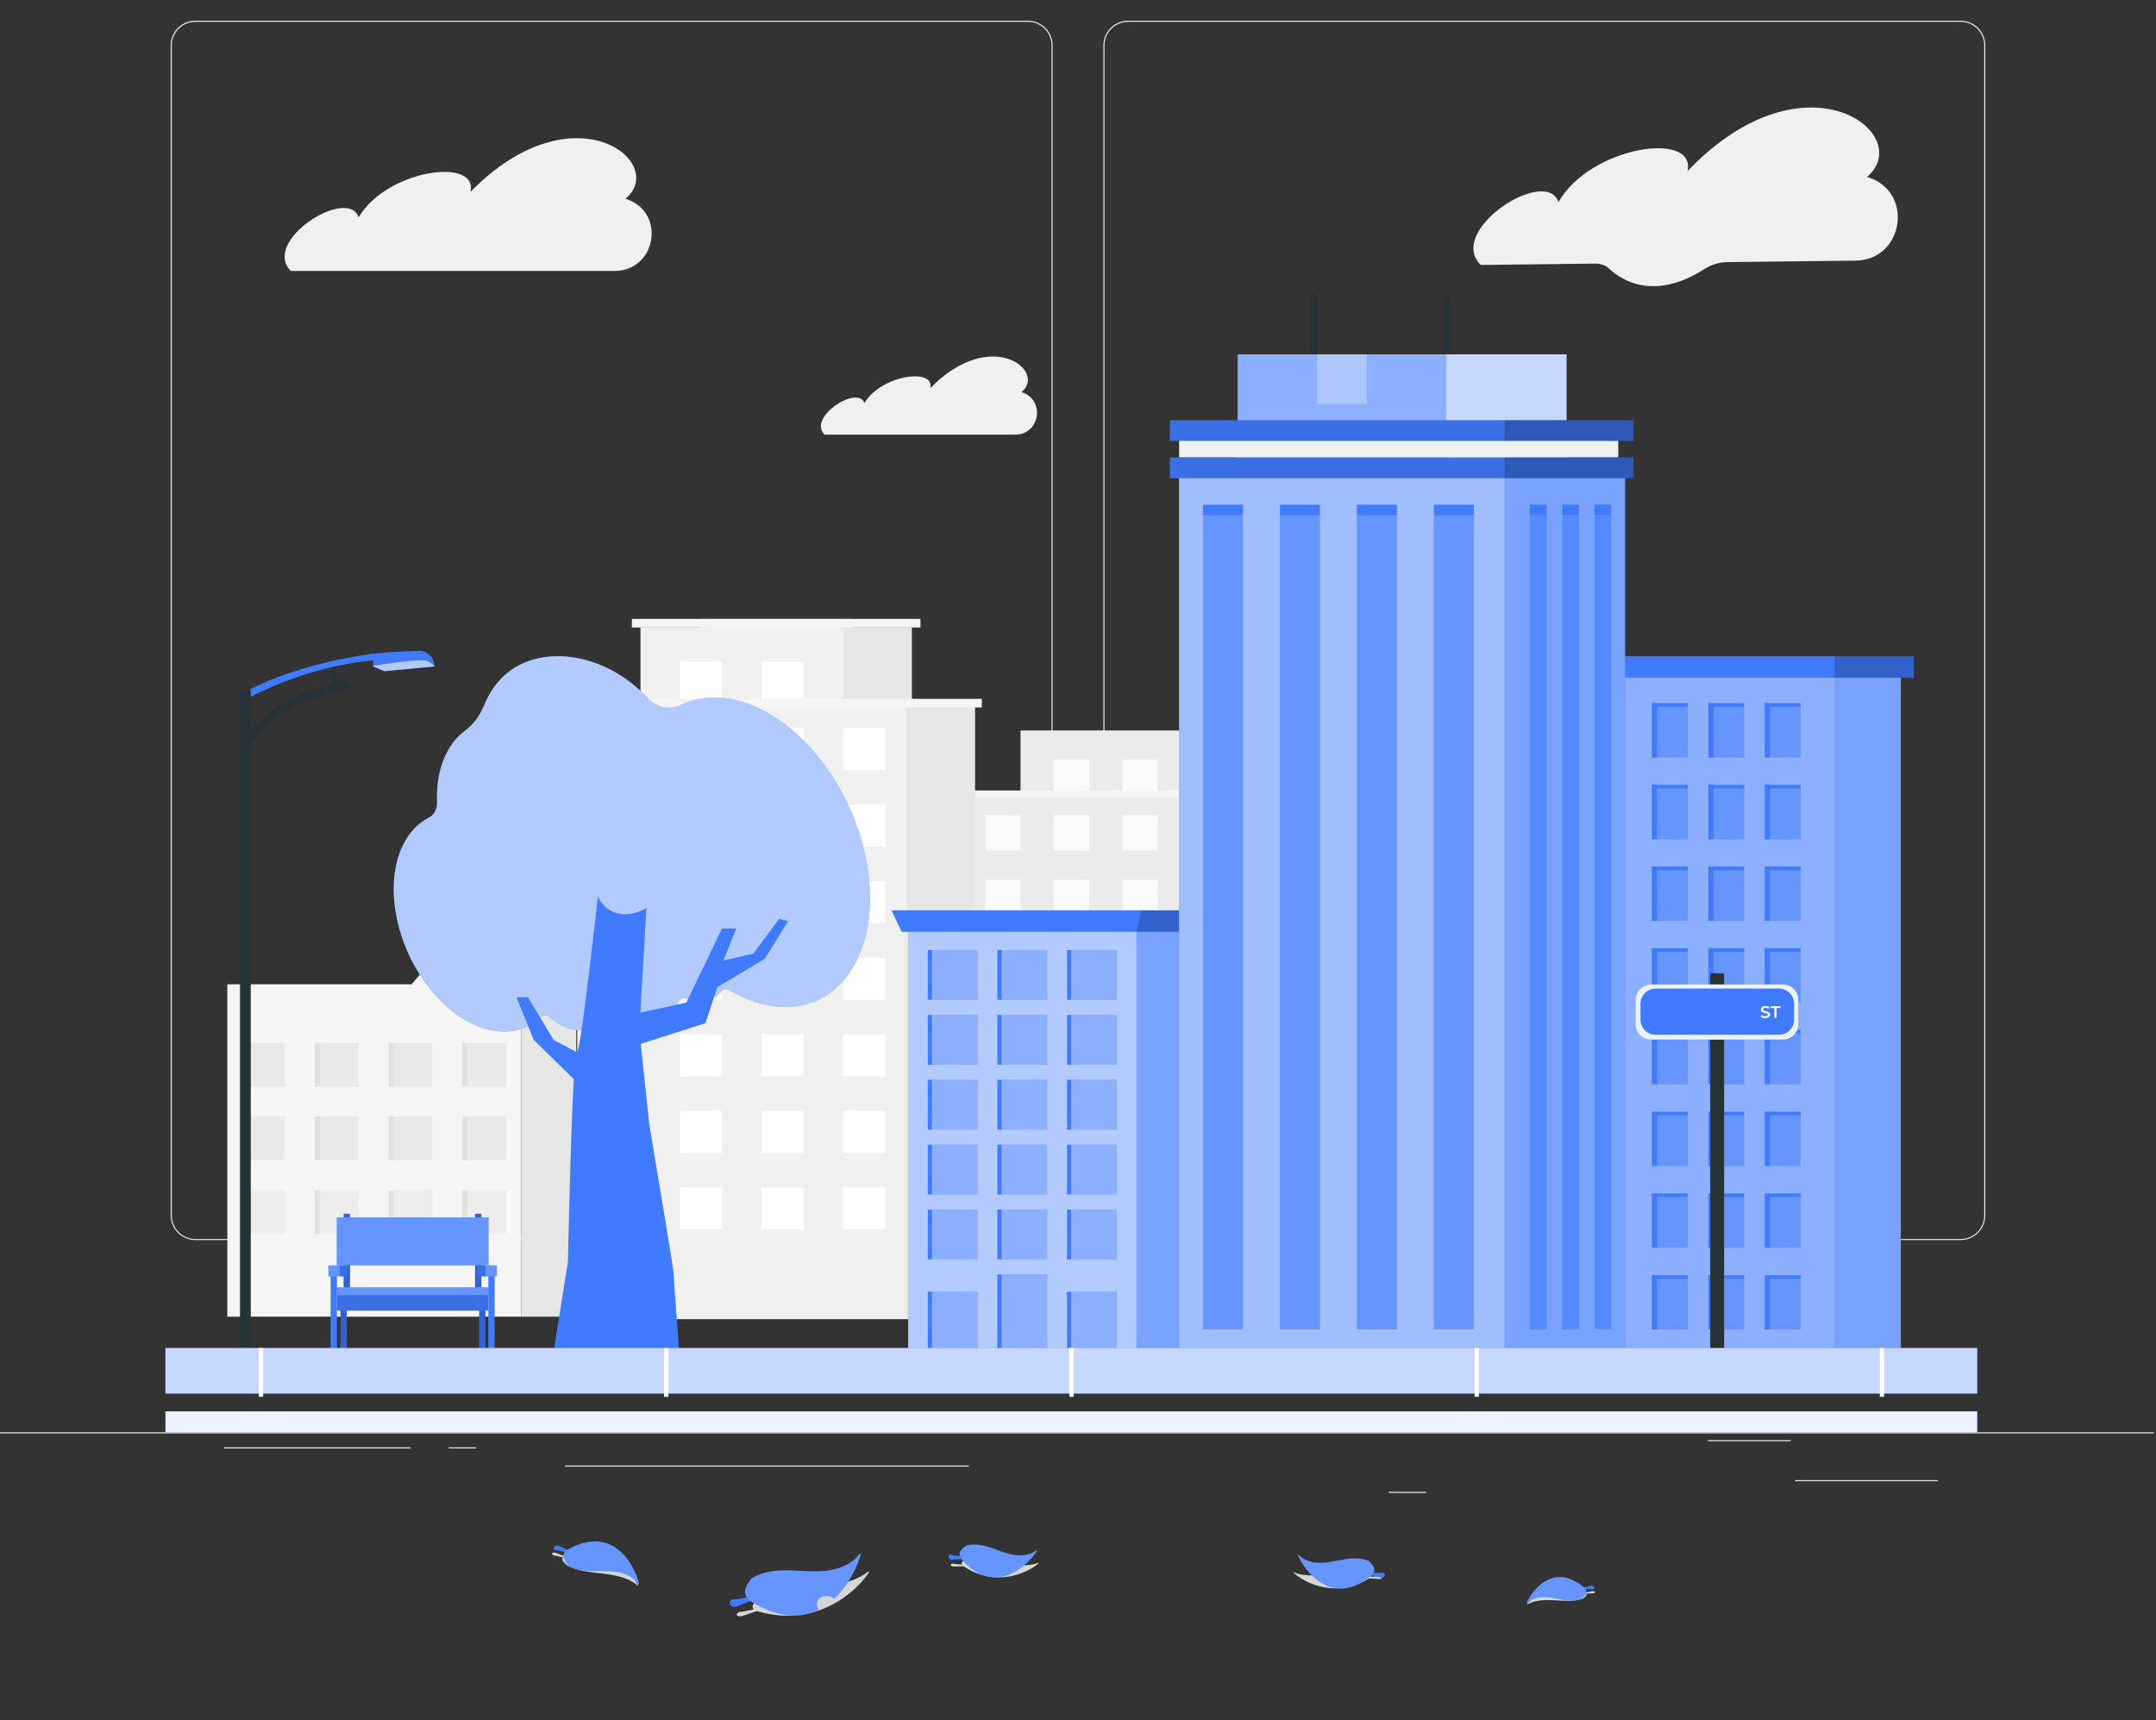 <?xml version="1.0" encoding="utf-8"?>
<!-- Generator: Adobe Illustrator 27.8.0, SVG Export Plug-In . SVG Version: 6.00 Build 0)  -->
<svg version="1.1" id="Layer_1" xmlns="http://www.w3.org/2000/svg" xmlns:xlink="http://www.w3.org/1999/xlink" x="0px" y="0px"
	 viewBox="0 0 500 399" style="enable-background:new 0 0 500 399;" xml:space="preserve">
<rect x="0" y="0" width="500" height="399" fill="#333333" stroke="none"/>
<g id="Background_Complete">
	<g>
		<rect x="416.3" y="343.36" style="fill:#EBEBEB;" width="33.12" height="0.25"/>
		<rect x="322.04" y="346.07" style="fill:#EBEBEB;" width="8.69" height="0.25"/>
		<rect x="396.1" y="334.07" style="fill:#EBEBEB;" width="19.19" height="0.25"/>
		<rect x="51.98" y="335.75" style="fill:#EBEBEB;" width="43.19" height="0.25"/>
		<rect x="104.07" y="335.75" style="fill:#EBEBEB;" width="6.33" height="0.25"/>
		<rect x="130.99" y="339.97" style="fill:#EBEBEB;" width="93.68" height="0.25"/>
		<g>
			<path style="fill:#EBEBEB;" d="M238.4,287.66H45.3c-3.15,0-5.71-2.56-5.71-5.71V10.52c0-3.15,2.56-5.71,5.71-5.71h193.1
				c3.15,0,5.71,2.56,5.71,5.71v271.43C244.11,285.1,241.55,287.66,238.4,287.66z M45.3,5.07c-3.01,0-5.46,2.45-5.46,5.46v271.43
				c0,3.01,2.45,5.46,5.46,5.46h193.1c3.01,0,5.46-2.45,5.46-5.46V10.52c0-3.01-2.45-5.46-5.46-5.46L45.3,5.07L45.3,5.07z"/>
			<path style="fill:#EBEBEB;" d="M454.7,287.66H261.6c-3.15,0-5.71-2.56-5.71-5.71V10.52c0-3.15,2.56-5.71,5.71-5.71h193.1
				c3.15,0,5.71,2.56,5.71,5.71v271.43C460.41,285.1,457.85,287.66,454.7,287.66z M261.6,5.07c-3.01,0-5.46,2.45-5.46,5.46v271.43
				c0,3.01,2.45,5.46,5.46,5.46h193.1c3.01,0,5.46-2.45,5.46-5.46V10.52c0-3.01-2.45-5.46-5.46-5.46L261.6,5.07L261.6,5.07z"/>
		</g>
		<rect x="-0.48" y="332.26" style="fill:#EBEBEB;" width="500" height="0.25"/>
	</g>
	<g>
		<g>
			<g>
				<rect x="224.34" y="184.97" style="fill:#EBEBEB;" width="64.22" height="121.04"/>
				<polygon style="fill:#EBEBEB;" points="236.67,169.45 236.67,184.96 241.74,184.96 271.16,184.96 276.23,184.96 276.23,169.45 
									"/>
				<rect x="228.45" y="189.08" style="fill:#FAFAFA;" width="8.22" height="8.22"/>
				<rect x="244.38" y="189.08" style="fill:#FAFAFA;" width="8.22" height="8.22"/>
				<rect x="260.3" y="189.08" style="fill:#FAFAFA;" width="8.22" height="8.22"/>
				<rect x="276.23" y="189.08" style="fill:#FAFAFA;" width="8.22" height="8.22"/>
				<rect x="228.45" y="204.02" style="fill:#FAFAFA;" width="8.22" height="8.22"/>
				<rect x="244.38" y="204.02" style="fill:#FAFAFA;" width="8.22" height="8.22"/>
				<rect x="260.3" y="204.02" style="fill:#FAFAFA;" width="8.22" height="8.22"/>
				<rect x="276.23" y="204.02" style="fill:#FAFAFA;" width="8.22" height="8.22"/>
				<rect x="228.45" y="218.95" style="fill:#FAFAFA;" width="8.22" height="8.22"/>
				<rect x="244.38" y="218.95" style="fill:#FAFAFA;" width="8.22" height="8.22"/>
				<rect x="260.3" y="218.95" style="fill:#FAFAFA;" width="8.22" height="8.22"/>
				<rect x="244.38" y="176.16" style="fill:#FAFAFA;" width="8.22" height="8.22"/>
				<rect x="260.3" y="176.16" style="fill:#FAFAFA;" width="8.22" height="8.22"/>
				<rect x="276.23" y="218.95" style="fill:#FAFAFA;" width="8.22" height="8.22"/>
				<rect x="228.45" y="233.89" style="fill:#FAFAFA;" width="8.22" height="8.22"/>
				<rect x="244.38" y="233.89" style="fill:#FAFAFA;" width="8.22" height="8.22"/>
				<rect x="260.3" y="233.89" style="fill:#FAFAFA;" width="8.22" height="8.22"/>
				<rect x="276.23" y="233.89" style="fill:#FAFAFA;" width="8.22" height="8.22"/>
				<rect x="228.45" y="248.83" style="fill:#FAFAFA;" width="8.22" height="8.22"/>
				<rect x="244.38" y="248.83" style="fill:#FAFAFA;" width="8.22" height="8.22"/>
				<rect x="260.3" y="248.83" style="fill:#FAFAFA;" width="8.22" height="8.22"/>
				<rect x="276.23" y="248.83" style="fill:#FAFAFA;" width="8.22" height="8.22"/>
				<rect x="228.45" y="263.77" style="fill:#FAFAFA;" width="8.22" height="8.22"/>
				<rect x="244.38" y="263.77" style="fill:#FAFAFA;" width="8.22" height="8.22"/>
				<rect x="260.3" y="263.77" style="fill:#FAFAFA;" width="8.22" height="8.22"/>
				<rect x="276.23" y="263.77" style="fill:#FAFAFA;" width="8.22" height="8.22"/>
				<rect x="228.45" y="278.71" style="fill:#FAFAFA;" width="8.22" height="8.22"/>
				<rect x="244.38" y="278.71" style="fill:#FAFAFA;" width="8.22" height="8.22"/>
				<rect x="260.3" y="278.71" style="fill:#FAFAFA;" width="8.22" height="8.22"/>
				<rect x="276.23" y="278.71" style="fill:#FAFAFA;" width="8.22" height="8.22"/>
				<rect x="223.01" y="183.37" style="fill:#F5F5F5;" width="66.87" height="1.68"/>
			</g>
			<g>
				<g>
					<rect x="149.79" y="164.01" style="fill:#E6E6E6;" width="76.34" height="142"/>
					<polygon style="fill:#E6E6E6;" points="164.45,145.56 164.45,164.01 170.47,164.01 205.45,164.01 211.47,164.01 211.47,145.56 
											"/>
					<rect x="148.21" y="162.12" style="fill:#F5F5F5;" width="79.49" height="1.99"/>
					<g>
						<rect x="162.46" y="143.57" style="fill:#F5F5F5;" width="51.01" height="1.99"/>
					</g>
				</g>
				<g>
					<rect x="133.87" y="164.01" style="fill:#F0F0F0;" width="76.34" height="142"/>
					<polygon style="fill:#F0F0F0;" points="148.53,145.56 148.53,164.01 154.55,164.01 189.53,164.01 195.55,164.01 195.55,145.56 
											"/>
					<rect x="138.76" y="168.89" style="fill:#FFFFFF;" width="9.77" height="9.77"/>
					<rect x="157.69" y="168.89" style="fill:#FFFFFF;" width="9.77" height="9.77"/>
					<rect x="176.62" y="168.89" style="fill:#FFFFFF;" width="9.77" height="9.77"/>
					<rect x="195.55" y="168.89" style="fill:#FFFFFF;" width="9.77" height="9.77"/>
					<rect x="138.76" y="186.65" style="fill:#FFFFFF;" width="9.77" height="9.77"/>
					<rect x="157.69" y="186.65" style="fill:#FFFFFF;" width="9.77" height="9.77"/>
					<rect x="176.62" y="186.65" style="fill:#FFFFFF;" width="9.77" height="9.77"/>
					<rect x="195.55" y="186.65" style="fill:#FFFFFF;" width="9.77" height="9.77"/>
					<rect x="138.76" y="204.41" style="fill:#FFFFFF;" width="9.77" height="9.77"/>
					<rect x="157.69" y="204.41" style="fill:#FFFFFF;" width="9.77" height="9.77"/>
					<rect x="176.62" y="204.41" style="fill:#FFFFFF;" width="9.77" height="9.77"/>
					<rect x="157.69" y="153.54" style="fill:#FFFFFF;" width="9.77" height="9.77"/>
					<rect x="176.62" y="153.54" style="fill:#FFFFFF;" width="9.77" height="9.77"/>
					<rect x="195.55" y="204.41" style="fill:#FFFFFF;" width="9.77" height="9.77"/>
					<rect x="138.76" y="222.17" style="fill:#FFFFFF;" width="9.77" height="9.77"/>
					<rect x="157.69" y="222.17" style="fill:#FFFFFF;" width="9.77" height="9.77"/>
					<rect x="176.62" y="222.17" style="fill:#FFFFFF;" width="9.77" height="9.77"/>
					<rect x="195.55" y="222.17" style="fill:#FFFFFF;" width="9.77" height="9.77"/>
					<rect x="138.76" y="239.93" style="fill:#FFFFFF;" width="9.77" height="9.77"/>
					<rect x="157.69" y="239.93" style="fill:#FFFFFF;" width="9.77" height="9.77"/>
					<rect x="176.62" y="239.93" style="fill:#FFFFFF;" width="9.77" height="9.77"/>
					<rect x="195.55" y="239.93" style="fill:#FFFFFF;" width="9.77" height="9.77"/>
					<rect x="138.76" y="257.68" style="fill:#FFFFFF;" width="9.77" height="9.77"/>
					<rect x="157.69" y="257.68" style="fill:#FFFFFF;" width="9.77" height="9.77"/>
					<rect x="176.62" y="257.68" style="fill:#FFFFFF;" width="9.77" height="9.77"/>
					<rect x="195.55" y="257.68" style="fill:#FFFFFF;" width="9.77" height="9.77"/>
					<rect x="138.76" y="275.44" style="fill:#FFFFFF;" width="9.77" height="9.77"/>
					<rect x="157.69" y="275.44" style="fill:#FFFFFF;" width="9.77" height="9.77"/>
					<rect x="176.62" y="275.44" style="fill:#FFFFFF;" width="9.77" height="9.77"/>
					<rect x="195.55" y="275.44" style="fill:#FFFFFF;" width="9.77" height="9.77"/>
					<rect x="132.3" y="162.12" style="fill:#F5F5F5;" width="79.49" height="1.99"/>
					<g>
						<rect x="146.54" y="143.57" style="fill:#F5F5F5;" width="51.01" height="1.99"/>
					</g>
				</g>
			</g>
			<g>
				<g>
					<polygon style="fill:#F5F5F5;" points="95.45,228.33 52.72,228.33 52.72,305.44 120.91,305.44 120.91,228.33 120.91,198.56 
											"/>
					<rect x="120.91" y="198.56" style="fill:#E6E6E6;" width="12.73" height="106.88"/>
				</g>
				<g>
					<g>
						<g>
							<rect x="55.9" y="241.93" style="fill:#E0E0E0;" width="10.15" height="10.15"/>
							<rect x="57.03" y="241.93" style="opacity:0.3;fill:#FFFFFF;enable-background:new    ;" width="9.02" height="10.15"/>
						</g>
						<g>
							<rect x="55.9" y="259.01" style="fill:#E0E0E0;" width="10.15" height="10.15"/>
							<rect x="57.03" y="259.01" style="opacity:0.3;fill:#FFFFFF;enable-background:new    ;" width="9.02" height="10.15"/>
						</g>
						<g>
							<rect x="55.9" y="276.08" style="fill:#E0E0E0;" width="10.15" height="10.15"/>
							<rect x="57.03" y="276.08" style="opacity:0.3;fill:#FFFFFF;enable-background:new    ;" width="9.02" height="10.15"/>
						</g>
						<rect x="57.03" y="276.08" style="opacity:0.2;fill:#FFFFFF;enable-background:new    ;" width="10.15" height="10.15"/>
					</g>
					<g>
						<g>
							<rect x="73.01" y="241.93" style="fill:#E0E0E0;" width="10.15" height="10.15"/>
							<rect x="74.14" y="241.93" style="opacity:0.3;fill:#FFFFFF;enable-background:new    ;" width="9.02" height="10.15"/>
						</g>
						<g>
							<rect x="73.01" y="259.01" style="fill:#E0E0E0;" width="10.15" height="10.15"/>
							<rect x="74.14" y="259.01" style="opacity:0.3;fill:#FFFFFF;enable-background:new    ;" width="9.02" height="10.15"/>
						</g>
						<g>
							<rect x="73.01" y="276.08" style="fill:#E0E0E0;" width="10.15" height="10.15"/>
							<rect x="74.14" y="276.08" style="opacity:0.3;fill:#FFFFFF;enable-background:new    ;" width="9.02" height="10.15"/>
						</g>
						<rect x="74.14" y="276.08" style="opacity:0.2;fill:#FFFFFF;enable-background:new    ;" width="10.15" height="10.15"/>
					</g>
					<g>
						<g>
							<rect x="90.12" y="241.93" style="fill:#E0E0E0;" width="10.15" height="10.15"/>
							<rect x="91.25" y="241.93" style="opacity:0.3;fill:#FFFFFF;enable-background:new    ;" width="9.02" height="10.15"/>
						</g>
						<g>
							<rect x="90.12" y="259.01" style="fill:#E0E0E0;" width="10.15" height="10.15"/>
							<rect x="91.25" y="259.01" style="opacity:0.3;fill:#FFFFFF;enable-background:new    ;" width="9.02" height="10.15"/>
						</g>
						<g>
							<rect x="90.12" y="276.08" style="fill:#E0E0E0;" width="10.15" height="10.15"/>
							<rect x="91.25" y="276.08" style="opacity:0.3;fill:#FFFFFF;enable-background:new    ;" width="9.02" height="10.15"/>
						</g>
						<rect x="91.25" y="276.08" style="opacity:0.2;fill:#FFFFFF;enable-background:new    ;" width="10.15" height="10.15"/>
					</g>
					<g>
						<g>
							<rect x="107.22" y="241.93" style="fill:#E0E0E0;" width="10.15" height="10.15"/>
							<rect x="108.35" y="241.93" style="opacity:0.3;fill:#FFFFFF;enable-background:new    ;" width="9.02" height="10.15"/>
						</g>
						<g>
							<rect x="107.22" y="259.01" style="fill:#E0E0E0;" width="10.15" height="10.15"/>
							<rect x="108.35" y="259.01" style="opacity:0.3;fill:#FFFFFF;enable-background:new    ;" width="9.02" height="10.15"/>
						</g>
						<g>
							<rect x="107.22" y="276.08" style="fill:#E0E0E0;" width="10.15" height="10.15"/>
							<rect x="108.35" y="276.08" style="opacity:0.3;fill:#FFFFFF;enable-background:new    ;" width="9.02" height="10.15"/>
						</g>
						<rect x="108.36" y="276.08" style="opacity:0.2;fill:#FFFFFF;enable-background:new    ;" width="10.15" height="10.15"/>
					</g>
				</g>
			</g>
		</g>
		<g>
			<g>
				<path style="fill:#F0F0F0;" d="M343.4,61.46l26.64-0.31c0.94-0.01,1.87,0.25,2.66,0.76l0,0c8.42,8.01,18.13,3.38,22.44,0.58
					c1.64-1.07,3.54-1.67,5.5-1.69l29.68-0.34c11.13-0.13,13.64-15.75,3.08-19.29c-0.13-0.04-0.27-0.09-0.41-0.13
					c11.52-9.83-14.24-29.97-41.63-1.35c2.05-9.46-22.55-5.77-29.94,7.19C358.64,38.46,335.31,53.42,343.4,61.46z"/>
			</g>
			<path style="fill:#F0F0F0;" d="M191.22,100.83h44.22c5.67,0,7.03-7.93,1.68-9.79c-0.07-0.02-0.14-0.05-0.21-0.07
				c5.92-4.93-7.07-15.33-21.17-0.93c1.1-4.8-11.44-3.07-15.27,3.48C199.11,89.22,187.15,96.69,191.22,100.83z"/>
			<path style="fill:#F0F0F0;" d="M67.43,62.85h75.12c9.62,0,11.94-13.47,2.86-16.63c-0.12-0.04-0.23-0.08-0.35-0.12
				c10.05-8.38-12.01-26.04-35.96-1.58c1.87-8.15-19.43-5.21-25.94,5.92C80.83,43.13,60.52,55.81,67.43,62.85z"/>
		</g>
	</g>
</g>
<g id="Background_Simple" style="display:none;">
	<g style="display:inline;">
		<path style="fill:#407BFF;" d="M396.61,107.39C381,94.2,359.6,89.86,339.83,89.4c-29.92-0.71-59.02,6.19-83.39,19.76
			c-5.33,2.97-11.68,6.33-17.9,3.66c-5.47-2.35-8.08-8.23-10.72-13.3c-17.58-33.86-66.62-62.88-104.11-56.43
			c-24.85,4.27-44.78,22.28-50.14,45.3c-2.92,12.54-1.77,26.04,0.29,39.29c8.48,54.52,35.28,112.04,85.62,145.03
			c29.33,19.23,64.84,28.57,98.35,27.25s64.89-13.04,89.59-31.89c16.77-12.8,30.48-28.7,42.96-45.3
			c12.43-16.53,23.97-34.39,27.3-55.12C421.02,146.92,414.66,122.63,396.61,107.39z"/>
		<path style="opacity:0.9;fill:#FFFFFF;enable-background:new    ;" d="M396.61,107.39C381,94.2,359.6,89.86,339.83,89.4
			c-29.92-0.71-59.02,6.19-83.39,19.76c-5.33,2.97-11.68,6.33-17.9,3.66c-5.47-2.35-8.08-8.23-10.72-13.3
			c-17.58-33.86-66.62-62.88-104.11-56.43c-24.85,4.27-44.78,22.28-50.14,45.3c-2.92,12.54-1.77,26.04,0.29,39.29
			c8.48,54.52,35.28,112.04,85.62,145.03c29.33,19.23,64.84,28.57,98.35,27.25s64.89-13.04,89.59-31.89
			c16.77-12.8,30.48-28.7,42.96-45.3c12.43-16.53,23.97-34.39,27.3-55.12C421.02,146.92,414.66,122.63,396.61,107.39z"/>
	</g>
</g>
<g id="Buildings">
	<g>
		<g>
			<g>
				<rect x="210.62" y="215.42" style="fill:#407BFF;" width="63.69" height="97.87"/>
				<rect x="210.62" y="215.41" style="opacity:0.6;fill:#FFFFFF;enable-background:new    ;" width="52.94" height="97.88"/>
				<rect x="263.56" y="215.41" style="opacity:0.3;fill:#FFFFFF;enable-background:new    ;" width="10.76" height="97.88"/>
			</g>
			<g>
				<g>
					<g>
						<g>
							<g>
								<rect x="215.17" y="220.39" style="fill:#407BFF;" width="11.55" height="11.55"/>
							</g>
						</g>
					</g>
				</g>
				<g>
					<g>
						<g>
							<g>
								<rect x="231.31" y="220.39" style="fill:#407BFF;" width="11.55" height="11.55"/>
							</g>
						</g>
					</g>
				</g>
				<g>
					<g>
						<g>
							<g>
								<rect x="247.46" y="220.39" style="fill:#407BFF;" width="11.55" height="11.55"/>
							</g>
						</g>
					</g>
				</g>
			</g>
			<g>
				<g>
					<g>
						<g>
							<g>
								<rect x="215.17" y="235.44" style="fill:#407BFF;" width="11.55" height="11.55"/>
							</g>
						</g>
					</g>
				</g>
				<g>
					<g>
						<g>
							<g>
								<rect x="231.31" y="235.44" style="fill:#407BFF;" width="11.55" height="11.55"/>
							</g>
						</g>
					</g>
				</g>
				<g>
					<g>
						<g>
							<g>
								<rect x="247.46" y="235.44" style="fill:#407BFF;" width="11.55" height="11.55"/>
							</g>
						</g>
					</g>
				</g>
			</g>
			<g>
				<g>
					<g>
						<g>
							<g>
								<rect x="215.17" y="250.49" style="fill:#407BFF;" width="11.55" height="11.55"/>
							</g>
						</g>
					</g>
				</g>
				<g>
					<g>
						<g>
							<g>
								<rect x="231.31" y="250.49" style="fill:#407BFF;" width="11.55" height="11.55"/>
							</g>
						</g>
					</g>
				</g>
				<g>
					<g>
						<g>
							<g>
								<rect x="247.46" y="250.49" style="fill:#407BFF;" width="11.55" height="11.55"/>
							</g>
						</g>
					</g>
				</g>
			</g>
			<g>
				<g>
					<g>
						<g>
							<g>
								<rect x="215.17" y="265.54" style="fill:#407BFF;" width="11.55" height="11.55"/>
							</g>
						</g>
					</g>
				</g>
				<g>
					<g>
						<g>
							<g>
								<rect x="231.31" y="265.54" style="fill:#407BFF;" width="11.55" height="11.55"/>
							</g>
						</g>
					</g>
				</g>
				<g>
					<g>
						<g>
							<g>
								<rect x="247.46" y="265.54" style="fill:#407BFF;" width="11.55" height="11.55"/>
							</g>
						</g>
					</g>
				</g>
			</g>
			<g>
				<g>
					<g>
						<g>
							<g>
								<rect x="215.17" y="280.59" style="fill:#407BFF;" width="11.55" height="11.55"/>
							</g>
						</g>
					</g>
				</g>
				<g>
					<g>
						<g>
							<g>
								<rect x="231.31" y="280.59" style="fill:#407BFF;" width="11.55" height="11.55"/>
							</g>
						</g>
					</g>
				</g>
				<g>
					<g>
						<g>
							<g>
								<rect x="247.46" y="280.59" style="fill:#407BFF;" width="11.55" height="11.55"/>
							</g>
						</g>
					</g>
				</g>
			</g>
			<g>
				<g>
					<g>
						<g>
							<g>
								<rect x="215.17" y="299.64" style="fill:#407BFF;" width="11.55" height="13.65"/>
							</g>
						</g>
					</g>
				</g>
				<g>
					<g>
						<g>
							<g>
								<rect x="231.31" y="295.64" style="fill:#407BFF;" width="11.55" height="17.65"/>
							</g>
						</g>
					</g>
				</g>
				<g>
					<g>
						<g>
							<g>
								<rect x="247.46" y="299.64" style="fill:#407BFF;" width="11.55" height="13.65"/>
							</g>
						</g>
					</g>
				</g>
			</g>
			<rect x="216.12" y="220.39" style="opacity:0.4;fill:#FFFFFF;enable-background:new    ;" width="10.6" height="11.55"/>
			<rect x="232.27" y="220.39" style="opacity:0.4;fill:#FFFFFF;enable-background:new    ;" width="10.6" height="11.55"/>
			<rect x="248.42" y="220.39" style="opacity:0.4;fill:#FFFFFF;enable-background:new    ;" width="10.6" height="11.55"/>
			<rect x="216.12" y="235.44" style="opacity:0.4;fill:#FFFFFF;enable-background:new    ;" width="10.6" height="11.55"/>
			<rect x="232.27" y="235.44" style="opacity:0.4;fill:#FFFFFF;enable-background:new    ;" width="10.6" height="11.55"/>
			<rect x="248.42" y="235.44" style="opacity:0.4;fill:#FFFFFF;enable-background:new    ;" width="10.6" height="11.55"/>
			<rect x="216.12" y="250.49" style="opacity:0.4;fill:#FFFFFF;enable-background:new    ;" width="10.6" height="11.55"/>
			<rect x="232.27" y="250.49" style="opacity:0.4;fill:#FFFFFF;enable-background:new    ;" width="10.6" height="11.55"/>
			<rect x="248.42" y="250.49" style="opacity:0.4;fill:#FFFFFF;enable-background:new    ;" width="10.6" height="11.55"/>
			<rect x="216.12" y="265.54" style="opacity:0.4;fill:#FFFFFF;enable-background:new    ;" width="10.6" height="11.55"/>
			<rect x="232.27" y="265.54" style="opacity:0.4;fill:#FFFFFF;enable-background:new    ;" width="10.6" height="11.55"/>
			<rect x="248.42" y="265.54" style="opacity:0.4;fill:#FFFFFF;enable-background:new    ;" width="10.6" height="11.55"/>
			<rect x="216.12" y="280.59" style="opacity:0.4;fill:#FFFFFF;enable-background:new    ;" width="10.6" height="11.55"/>
			<rect x="232.27" y="280.59" style="opacity:0.4;fill:#FFFFFF;enable-background:new    ;" width="10.6" height="11.55"/>
			<rect x="248.42" y="280.59" style="opacity:0.4;fill:#FFFFFF;enable-background:new    ;" width="10.6" height="11.55"/>
			<rect x="216.12" y="299.64" style="opacity:0.4;fill:#FFFFFF;enable-background:new    ;" width="10.6" height="13.65"/>
			<rect x="232.27" y="295.64" style="opacity:0.4;fill:#FFFFFF;enable-background:new    ;" width="10.6" height="17.65"/>
			<rect x="248.42" y="299.64" style="opacity:0.4;fill:#FFFFFF;enable-background:new    ;" width="10.6" height="13.65"/>
			<g>
				<polygon style="fill:#407BFF;" points="206.75,211.18 285.23,211.18 282.9,216.15 209.09,216.15 				"/>
				<polygon style="opacity:0.2;enable-background:new    ;" points="264.72,211.18 285.23,211.18 282.9,216.15 263.6,216.15 				
					"/>
			</g>
		</g>
		<g>
			<rect x="376.54" y="156.87" style="fill:#407BFF;" width="64.28" height="156.42"/>
			<rect x="376.54" y="156.87" style="opacity:0.4;fill:#FFFFFF;enable-background:new    ;" width="48.9" height="156.42"/>
			<rect x="373.52" y="152.24" style="fill:#407BFF;" width="70.31" height="4.99"/>
			<rect x="425.45" y="152.24" style="opacity:0.2;enable-background:new    ;" width="18.38" height="4.99"/>
			<rect x="425.45" y="157.23" style="opacity:0.3;fill:#FFFFFF;enable-background:new    ;" width="15.38" height="156.06"/>
			<g>
				<g>
					<g>
						<g>
							<rect x="383.1" y="163.11" style="fill:#407BFF;" width="8.31" height="12.59"/>
							<rect x="383.1" y="163.94" style="opacity:0.2;fill:#FFFFFF;enable-background:new    ;" width="8.31" height="11.75"/>
						</g>
						<rect x="383.1" y="163.11" style="fill:#407BFF;" width="1.19" height="12.59"/>
					</g>
					<g>
						<g>
							<rect x="396.19" y="163.11" style="fill:#407BFF;" width="8.31" height="12.59"/>
							<rect x="396.19" y="163.94" style="opacity:0.2;fill:#FFFFFF;enable-background:new    ;" width="8.31" height="11.75"/>
						</g>
						<rect x="396.19" y="163.11" style="fill:#407BFF;" width="1.19" height="12.59"/>
					</g>
					<g>
						<g>
							<rect x="409.28" y="163.11" style="fill:#407BFF;" width="8.31" height="12.59"/>
							<rect x="409.28" y="163.94" style="opacity:0.2;fill:#FFFFFF;enable-background:new    ;" width="8.31" height="11.75"/>
						</g>
						<rect x="409.28" y="163.11" style="fill:#407BFF;" width="1.19" height="12.59"/>
					</g>
				</g>
				<g>
					<g>
						<g>
							<rect x="383.1" y="182.07" style="fill:#407BFF;" width="8.31" height="12.59"/>
							<rect x="383.1" y="182.9" style="opacity:0.2;fill:#FFFFFF;enable-background:new    ;" width="8.31" height="11.75"/>
						</g>
						<rect x="383.1" y="182.07" style="fill:#407BFF;" width="1.19" height="12.59"/>
					</g>
					<g>
						<g>
							<rect x="396.19" y="182.07" style="fill:#407BFF;" width="8.31" height="12.59"/>
							<rect x="396.19" y="182.9" style="opacity:0.2;fill:#FFFFFF;enable-background:new    ;" width="8.31" height="11.75"/>
						</g>
						<rect x="396.19" y="182.07" style="fill:#407BFF;" width="1.19" height="12.59"/>
					</g>
					<g>
						<g>
							<rect x="409.28" y="182.07" style="fill:#407BFF;" width="8.31" height="12.59"/>
							<rect x="409.28" y="182.9" style="opacity:0.2;fill:#FFFFFF;enable-background:new    ;" width="8.31" height="11.75"/>
						</g>
						<rect x="409.28" y="182.07" style="fill:#407BFF;" width="1.19" height="12.59"/>
					</g>
				</g>
				<g>
					<g>
						<g>
							<rect x="383.1" y="201.02" style="fill:#407BFF;" width="8.31" height="12.59"/>
							<rect x="383.1" y="201.86" style="opacity:0.2;fill:#FFFFFF;enable-background:new    ;" width="8.31" height="11.75"/>
						</g>
						<rect x="383.1" y="201.02" style="fill:#407BFF;" width="1.19" height="12.59"/>
					</g>
					<g>
						<g>
							<rect x="396.19" y="201.02" style="fill:#407BFF;" width="8.31" height="12.59"/>
							<rect x="396.19" y="201.86" style="opacity:0.2;fill:#FFFFFF;enable-background:new    ;" width="8.31" height="11.75"/>
						</g>
						<rect x="396.19" y="201.02" style="fill:#407BFF;" width="1.19" height="12.59"/>
					</g>
					<g>
						<g>
							<rect x="409.28" y="201.02" style="fill:#407BFF;" width="8.31" height="12.59"/>
							<rect x="409.28" y="201.86" style="opacity:0.2;fill:#FFFFFF;enable-background:new    ;" width="8.31" height="11.75"/>
						</g>
						<rect x="409.28" y="201.02" style="fill:#407BFF;" width="1.19" height="12.59"/>
					</g>
				</g>
				<g>
					<g>
						<g>
							<rect x="383.1" y="219.98" style="fill:#407BFF;" width="8.31" height="12.59"/>
							<rect x="383.1" y="220.82" style="opacity:0.2;fill:#FFFFFF;enable-background:new    ;" width="8.31" height="11.75"/>
						</g>
						<rect x="383.1" y="219.98" style="fill:#407BFF;" width="1.19" height="12.59"/>
					</g>
					<g>
						<g>
							<rect x="396.19" y="219.98" style="fill:#407BFF;" width="8.31" height="12.59"/>
							<rect x="396.19" y="220.82" style="opacity:0.2;fill:#FFFFFF;enable-background:new    ;" width="8.31" height="11.75"/>
						</g>
						<rect x="396.19" y="219.98" style="fill:#407BFF;" width="1.19" height="12.59"/>
					</g>
					<g>
						<g>
							<rect x="409.28" y="219.98" style="fill:#407BFF;" width="8.31" height="12.59"/>
							<rect x="409.28" y="220.82" style="opacity:0.2;fill:#FFFFFF;enable-background:new    ;" width="8.31" height="11.75"/>
						</g>
						<rect x="409.28" y="219.98" style="fill:#407BFF;" width="1.19" height="12.59"/>
					</g>
				</g>
				<g>
					<g>
						<g>
							<rect x="383.1" y="238.94" style="fill:#407BFF;" width="8.31" height="12.59"/>
							<rect x="383.1" y="239.77" style="opacity:0.2;fill:#FFFFFF;enable-background:new    ;" width="8.31" height="11.75"/>
						</g>
						<rect x="383.1" y="238.94" style="fill:#407BFF;" width="1.19" height="12.59"/>
					</g>
					<g>
						<g>
							<rect x="396.19" y="238.94" style="fill:#407BFF;" width="8.31" height="12.59"/>
							<rect x="396.19" y="239.77" style="opacity:0.2;fill:#FFFFFF;enable-background:new    ;" width="8.31" height="11.75"/>
						</g>
						<rect x="396.19" y="238.94" style="fill:#407BFF;" width="1.19" height="12.59"/>
					</g>
					<g>
						<g>
							<rect x="409.28" y="238.94" style="fill:#407BFF;" width="8.31" height="12.59"/>
							<rect x="409.28" y="239.77" style="opacity:0.2;fill:#FFFFFF;enable-background:new    ;" width="8.31" height="11.75"/>
						</g>
						<rect x="409.28" y="238.94" style="fill:#407BFF;" width="1.19" height="12.59"/>
					</g>
				</g>
				<g>
					<g>
						<g>
							<rect x="383.1" y="257.89" style="fill:#407BFF;" width="8.31" height="12.59"/>
							<rect x="383.1" y="258.73" style="opacity:0.2;fill:#FFFFFF;enable-background:new    ;" width="8.31" height="11.75"/>
						</g>
						<rect x="383.1" y="257.89" style="fill:#407BFF;" width="1.19" height="12.59"/>
					</g>
					<g>
						<g>
							<rect x="396.19" y="257.89" style="fill:#407BFF;" width="8.31" height="12.59"/>
							<rect x="396.19" y="258.73" style="opacity:0.2;fill:#FFFFFF;enable-background:new    ;" width="8.31" height="11.75"/>
						</g>
						<rect x="396.19" y="257.89" style="fill:#407BFF;" width="1.19" height="12.59"/>
					</g>
					<g>
						<g>
							<rect x="409.28" y="257.89" style="fill:#407BFF;" width="8.31" height="12.59"/>
							<rect x="409.28" y="258.73" style="opacity:0.2;fill:#FFFFFF;enable-background:new    ;" width="8.31" height="11.75"/>
						</g>
						<rect x="409.28" y="257.89" style="fill:#407BFF;" width="1.19" height="12.59"/>
					</g>
				</g>
				<g>
					<g>
						<g>
							<rect x="383.1" y="276.85" style="fill:#407BFF;" width="8.31" height="12.59"/>
							<rect x="383.1" y="277.69" style="opacity:0.2;fill:#FFFFFF;enable-background:new    ;" width="8.31" height="11.75"/>
						</g>
						<rect x="383.1" y="276.85" style="fill:#407BFF;" width="1.19" height="12.59"/>
					</g>
					<g>
						<g>
							<rect x="396.19" y="276.85" style="fill:#407BFF;" width="8.31" height="12.59"/>
							<rect x="396.19" y="277.69" style="opacity:0.2;fill:#FFFFFF;enable-background:new    ;" width="8.31" height="11.75"/>
						</g>
						<rect x="396.19" y="276.85" style="fill:#407BFF;" width="1.19" height="12.59"/>
					</g>
					<g>
						<g>
							<rect x="409.28" y="276.85" style="fill:#407BFF;" width="8.31" height="12.59"/>
							<rect x="409.28" y="277.69" style="opacity:0.2;fill:#FFFFFF;enable-background:new    ;" width="8.31" height="11.75"/>
						</g>
						<rect x="409.28" y="276.85" style="fill:#407BFF;" width="1.19" height="12.59"/>
					</g>
				</g>
				<g>
					<g>
						<g>
							<rect x="383.1" y="295.81" style="fill:#407BFF;" width="8.31" height="12.59"/>
							<rect x="383.1" y="296.64" style="opacity:0.2;fill:#FFFFFF;enable-background:new    ;" width="8.31" height="11.75"/>
						</g>
						<rect x="383.1" y="295.81" style="fill:#407BFF;" width="1.19" height="12.59"/>
					</g>
					<g>
						<g>
							<rect x="396.19" y="295.81" style="fill:#407BFF;" width="8.31" height="12.59"/>
							<rect x="396.19" y="296.64" style="opacity:0.2;fill:#FFFFFF;enable-background:new    ;" width="8.31" height="11.75"/>
						</g>
						<rect x="396.19" y="295.81" style="fill:#407BFF;" width="1.19" height="12.59"/>
					</g>
					<g>
						<g>
							<rect x="409.28" y="295.81" style="fill:#407BFF;" width="8.31" height="12.59"/>
							<rect x="409.28" y="296.64" style="opacity:0.2;fill:#FFFFFF;enable-background:new    ;" width="8.31" height="11.75"/>
						</g>
						<rect x="409.28" y="295.81" style="fill:#407BFF;" width="1.19" height="12.59"/>
					</g>
				</g>
			</g>
		</g>
		<g>
			<rect x="303.89" y="68.17" style="fill:#263238;" width="1.43" height="30.8"/>
			<rect x="334.97" y="68.17" style="fill:#263238;" width="1.43" height="30.8"/>
			<g>
				<g>
					<rect x="314.98" y="82.2" style="fill:#407BFF;" width="48.31" height="25.53"/>
					<rect x="314.98" y="82.2" style="opacity:0.7;fill:#FFFFFF;enable-background:new    ;" width="48.31" height="25.53"/>
				</g>
				<rect x="287.04" y="82.2" style="fill:#407BFF;" width="48.31" height="25.53"/>
				<rect x="287.04" y="82.2" style="opacity:0.4;fill:#FFFFFF;enable-background:new    ;" width="48.31" height="25.53"/>
			</g>
			<g>
				<rect x="280.03" y="121.42" style="opacity:0.5;fill:#FFFFFF;enable-background:new    ;" width="2.42" height="10"/>
				<rect x="280.03" y="147.24" style="opacity:0.5;fill:#FFFFFF;enable-background:new    ;" width="2.42" height="10"/>
				<rect x="280.03" y="164.72" style="opacity:0.5;fill:#FFFFFF;enable-background:new    ;" width="2.42" height="10"/>
				<rect x="280.03" y="182.21" style="opacity:0.5;fill:#FFFFFF;enable-background:new    ;" width="2.42" height="10"/>
				<rect x="280.03" y="199.69" style="opacity:0.5;fill:#FFFFFF;enable-background:new    ;" width="2.42" height="10"/>
				<rect x="280.03" y="217.17" style="opacity:0.5;fill:#FFFFFF;enable-background:new    ;" width="2.42" height="10"/>
				<rect x="280.03" y="236.44" style="opacity:0.5;fill:#FFFFFF;enable-background:new    ;" width="2.42" height="10"/>
				<rect x="280.03" y="255.71" style="opacity:0.5;fill:#FFFFFF;enable-background:new    ;" width="2.42" height="10"/>
				<rect x="280.03" y="274.97" style="opacity:0.5;fill:#FFFFFF;enable-background:new    ;" width="2.42" height="10"/>
				<rect x="280.03" y="294.24" style="opacity:0.5;fill:#FFFFFF;enable-background:new    ;" width="2.42" height="10"/>
				<rect x="301.4" y="108.1" style="fill:#407BFF;" width="75.49" height="205.19"/>
				<rect x="273.45" y="108.1" style="fill:#407BFF;" width="75.49" height="205.19"/>
				<rect x="348.94" y="110.92" style="opacity:0.3;fill:#FFFFFF;enable-background:new    ;" width="27.94" height="202.38"/>
				<rect x="273.45" y="108.1" style="opacity:0.5;fill:#FFFFFF;enable-background:new    ;" width="75.49" height="205.19"/>
				<g>
					<g>
						<rect x="332.52" y="117.07" style="fill:#407BFF;" width="9.26" height="191.32"/>
						<rect x="314.68" y="117.07" style="fill:#407BFF;" width="9.26" height="191.32"/>
						<rect x="296.84" y="117.07" style="fill:#407BFF;" width="9.26" height="191.32"/>
						<rect x="278.99" y="117.07" style="fill:#407BFF;" width="9.26" height="191.32"/>
					</g>
					<g>
						<rect x="332.52" y="119.49" style="opacity:0.2;fill:#FFFFFF;enable-background:new    ;" width="9.26" height="188.9"/>
						<rect x="314.68" y="119.49" style="opacity:0.2;fill:#FFFFFF;enable-background:new    ;" width="9.26" height="188.9"/>
						<rect x="296.84" y="119.49" style="opacity:0.2;fill:#FFFFFF;enable-background:new    ;" width="9.26" height="188.9"/>
						<rect x="278.99" y="119.49" style="opacity:0.2;fill:#FFFFFF;enable-background:new    ;" width="9.26" height="188.9"/>
					</g>
				</g>
				<g>
					<g>
						<rect x="369.78" y="117.07" style="fill:#407BFF;" width="3.88" height="191.32"/>
						<rect x="362.3" y="117.07" style="fill:#407BFF;" width="3.88" height="191.32"/>
						<rect x="354.81" y="117.07" style="fill:#407BFF;" width="3.88" height="191.32"/>
					</g>
					<g style="opacity:0.3;">
						<rect x="369.78" y="119.49" style="opacity:0.4;fill:#FFFFFF;enable-background:new    ;" width="3.88" height="188.9"/>
						<rect x="362.3" y="119.49" style="opacity:0.4;fill:#FFFFFF;enable-background:new    ;" width="3.88" height="188.9"/>
						<rect x="354.81" y="119.49" style="opacity:0.4;fill:#FFFFFF;enable-background:new    ;" width="3.88" height="188.9"/>
					</g>
				</g>
				<rect x="348.94" y="102.27" style="fill:#407BFF;" width="26.33" height="3.85"/>
				<rect x="273.45" y="101.33" style="fill:#F0F0F0;" width="101.83" height="4.79"/>
				<rect x="271.31" y="106.13" style="fill:#407BFF;" width="107.53" height="4.79"/>
				<rect x="271.31" y="97.48" style="fill:#407BFF;" width="107.53" height="4.79"/>
				<rect x="271.31" y="106.13" style="opacity:0.1;enable-background:new    ;" width="107.53" height="4.79"/>
				<rect x="271.31" y="97.48" style="opacity:0.1;enable-background:new    ;" width="107.53" height="4.79"/>
				<rect x="348.94" y="106.13" style="opacity:0.2;enable-background:new    ;" width="29.9" height="4.79"/>
				<rect x="348.94" y="97.48" style="opacity:0.2;enable-background:new    ;" width="29.9" height="4.79"/>
			</g>
			<rect x="305.45" y="82.2" style="opacity:0.3;fill:#FFFFFF;enable-background:new    ;" width="11.54" height="11.54"/>
		</g>
	</g>
</g>
<g id="Tree">
	<g>
		<g>
			<g>
				<path style="fill:#407BFF;" d="M189.04,174.71c-9.8-11.55-22.08-15.51-31.09-11.19c-2.66,1.28-5.7,0.64-7.78-1.61
					c-10.9-11.81-28.57-13.21-35.91-2.07c-0.82,1.24-1.52,2.58-2.1,4c-0.95,2.3-2.44,4.29-4.33,5.68c-1.25,0.91-2.37,2.1-3.33,3.56
					c-2.33,3.53-3.34,8.15-3.15,13.11c0.05,1.45-0.64,2.84-1.82,3.44c-1.94,0.98-3.66,2.51-5.04,4.6
					c-5.94,9.02-3.32,25.1,5.85,35.91c8.17,9.63,18.78,11.84,25.19,5.82c0.56-0.53,1.36-0.54,1.94-0.03
					c4.62,4.15,9.98,4.18,12.77-0.33l0,0c0.52-0.84,1.59-0.99,2.27-0.31c4.76,4.77,10.51,5.04,13.44,0.31
					c0.52-0.84,0.91-1.78,1.19-2.8c0.26-0.93,1.13-1.44,1.95-1.11c3.11,1.25,6.17,0.71,8.25-1.75c0.45-0.53,1.17-0.66,1.75-0.31
					c10.68,6.38,21.92,5.15,28.19-4.36C205.64,212.57,201.95,189.94,189.04,174.71z"/>
				<path style="opacity:0.6;fill:#FFFFFF;enable-background:new    ;" d="M189.04,174.71c-9.8-11.55-22.08-15.51-31.09-11.19
					c-2.66,1.28-5.7,0.64-7.78-1.61c-10.9-11.81-28.57-13.21-35.91-2.07c-0.82,1.24-1.52,2.58-2.1,4c-0.95,2.3-2.44,4.29-4.33,5.68
					c-1.25,0.91-2.37,2.1-3.33,3.56c-2.33,3.53-3.34,8.15-3.15,13.11c0.05,1.45-0.64,2.84-1.82,3.44c-1.94,0.98-3.66,2.51-5.04,4.6
					c-5.94,9.02-3.32,25.1,5.85,35.91c8.17,9.63,18.78,11.84,25.19,5.82c0.56-0.53,1.36-0.54,1.94-0.03
					c4.62,4.15,9.98,4.18,12.77-0.33l0,0c0.52-0.84,1.59-0.99,2.27-0.31c4.76,4.77,10.51,5.04,13.44,0.31
					c0.52-0.84,0.91-1.78,1.19-2.8c0.26-0.93,1.13-1.44,1.95-1.11c3.11,1.25,6.17,0.71,8.25-1.75c0.45-0.53,1.17-0.66,1.75-0.31
					c10.68,6.38,21.92,5.15,28.19-4.36C205.64,212.57,201.95,189.94,189.04,174.71z"/>
			</g>
			<path style="fill:#407BFF;" d="M123.77,241.22l9.29,9.1c-0.74,12.83-1.35,42.38-1.35,42.38l-3.3,20.66l29.12,0.28
				c0,0-1.32-17.45-1.32-18.39c0-0.95-5.63-34.37-5.63-34.37l-1.99-18.72l15.01-4.82l2.74-8.34l11.03-6.58l5.39-8.73l-2.08-0.53
				l-5.96,8.06l-6.95,1.59l2.98-7.42h-3.31l-8.27,17.2l-10.66,2.3l1.39-24.15c-8.52,4.2-11.25-2.79-11.25-2.79
				s-3.52,32.51-4.76,36.21l-5.5-2.92l-5.96-9.91h-2.65L123.77,241.22z"/>
		</g>
	</g>
	<g>
		<g>
			<rect x="79.7" y="281.56" style="fill:#407BFF;" width="1.47" height="18.9"/>
			<rect x="79.7" y="281.56" style="opacity:0.2;enable-background:new    ;" width="1.47" height="18.9"/>
		</g>
		<g>
			<rect x="110.17" y="281.56" style="fill:#407BFF;" width="1.47" height="18.9"/>
			<rect x="110.17" y="281.56" style="opacity:0.2;enable-background:new    ;" width="1.47" height="18.9"/>
		</g>
		<rect x="78.09" y="298.62" style="fill:#407BFF;" width="35.22" height="2.3"/>
		<rect x="78.09" y="298.62" style="opacity:0.2;fill:#FFFFFF;enable-background:new    ;" width="35.22" height="2.3"/>
		<rect x="78.96" y="300.85" style="fill:#407BFF;" width="1.47" height="12.79"/>
		<rect x="78.96" y="300.85" style="opacity:0.2;enable-background:new    ;" width="1.47" height="12.79"/>
		<g>
			<rect x="111.11" y="300.85" style="fill:#407BFF;" width="1.47" height="12.79"/>
			<rect x="111.11" y="300.85" style="opacity:0.2;enable-background:new    ;" width="1.47" height="12.79"/>
		</g>
		<g>
			<rect x="78.09" y="282.41" style="fill:#407BFF;" width="35.22" height="11.12"/>
			<rect x="78.09" y="282.41" style="opacity:0.2;fill:#FFFFFF;enable-background:new    ;" width="35.22" height="11.12"/>
		</g>
		<rect x="78.14" y="300.46" style="fill:#407BFF;" width="35.1" height="3.58"/>
		<rect x="78.14" y="300.46" style="opacity:0.1;enable-background:new    ;" width="35.1" height="3.58"/>
		<g>
			<g>
				<rect x="76.67" y="295.37" style="fill:#407BFF;" width="1.47" height="18.25"/>
				<rect x="76.15" y="293.54" style="fill:#407BFF;" width="2.56" height="2.56"/>
				<rect x="76.15" y="293.54" style="opacity:0.2;fill:#FFFFFF;enable-background:new    ;" width="2.56" height="2.56"/>
			</g>
			<rect x="78.7" y="293.54" style="fill:#407BFF;" width="2" height="2.56"/>
		</g>
		<g>
			<g>
				<rect x="113.25" y="295.37" style="fill:#407BFF;" width="1.47" height="18.25"/>
				<rect x="112.68" y="293.53" style="fill:#407BFF;" width="2.56" height="2.56"/>
				<rect x="112.68" y="293.53" style="opacity:0.2;fill:#FFFFFF;enable-background:new    ;" width="2.56" height="2.56"/>
			</g>
			<rect x="110.68" y="293.54" style="fill:#407BFF;" width="2" height="2.56"/>
		</g>
		<rect x="78.7" y="293.54" style="opacity:0.1;enable-background:new    ;" width="2" height="2.56"/>
		<rect x="110.68" y="293.54" style="opacity:0.1;enable-background:new    ;" width="2" height="2.56"/>
	</g>
</g>
<g id="Streetlight">
	<g>
		<g>
			<g>
				<rect x="76.79" y="153.95" style="fill:#263238;" width="1.29" height="5.64"/>
				<g>
					<path style="fill:#407BFF;" d="M86.82,151.6c-7.96,1.03-20.09,3.68-29.58,8.67v1.89c0,0,13.12-7.62,29.64-8.99L86.82,151.6z"/>
				</g>
				<g>
					<path style="fill:#407BFF;" d="M100.71,154.41c-0.47-0.4-1.05-0.81-1.68-1.08c-1.37-0.59-9.66,0.65-12.5,1.1v-1.21l-0.07-1.57
						c1.93-0.2,3.66-0.34,5.12-0.43c2.39-0.13,4.16-0.21,5.47-0.25C99.02,150.9,100.66,152.45,100.71,154.41z"/>
				</g>
				<g>
					<path style="fill:#263238;" d="M57.23,173.57c-0.55,0-1-0.49-1-1.05c0-0.51,0-1.57,5.32-6.38c0.62-0.56,1.45-1.28,2.38-1.92
						c7.07-4.83,15.75-6.03,16.12-6.08c0.55-0.07,1.05,0.31,1.12,0.86s-0.31,1.05-0.86,1.12c-0.09,0.01-8.59,1.19-15.25,5.75
						c-0.83,0.57-1.59,1.23-2.16,1.75c-3.46,3.13-4.57,4.61-4.67,4.99C58.22,173.16,57.78,173.57,57.23,173.57z"/>
				</g>
			</g>
			<path style="fill:#263238;" d="M58.16,313.71h-2.5V160.22c0-0.13,0.11-0.24,0.24-0.24h2.02c0.13,0,0.24,0.11,0.24,0.24
				C58.16,160.22,58.16,313.71,58.16,313.71z"/>
		</g>
		<g>
			<path style="fill:#407BFF;" d="M100.72,154.52v0.08l-11.61,1.09l-2.58-1.09v-0.17c2.84-0.45,11.13-1.69,12.5-1.1
				c0.63,0.27,1.21,0.68,1.68,1.08C100.72,154.44,100.72,154.48,100.72,154.52z"/>
			<path style="opacity:0.6;fill:#FFFFFF;enable-background:new    ;" d="M100.72,154.52v0.08l-11.61,1.09l-2.58-1.09v-0.17
				c2.84-0.45,11.13-1.69,12.5-1.1c0.63,0.27,1.21,0.68,1.68,1.08C100.72,154.44,100.72,154.48,100.72,154.52z"/>
		</g>
	</g>
</g>
<g id="Street_Sign_1_">
	<g id="Street_Sign">
		<g>
			<path style="fill:#263238;" d="M399.84,321.48h-3.21v-95.39c0-0.17,0.14-0.31,0.31-0.31h2.59c0.17,0,0.31,0.14,0.31,0.31V321.48z
				"/>
			<g>
				<g>
					<g>
						<path style="fill:#407BFF;" d="M413.5,241.16h-30.65c-1.95,0-3.54-1.58-3.54-3.54v-5.71c0-1.95,1.58-3.54,3.54-3.54h30.65
							c1.95,0,3.54,1.58,3.54,3.54v5.71C417.04,239.58,415.46,241.16,413.5,241.16z"/>
						<path style="opacity:0.9;fill:#FFFFFF;enable-background:new    ;" d="M413.5,241.16h-30.65c-1.95,0-3.54-1.58-3.54-3.54
							v-5.71c0-1.95,1.58-3.54,3.54-3.54h30.65c1.95,0,3.54,1.58,3.54,3.54v5.71C417.04,239.58,415.46,241.16,413.5,241.16z"/>
					</g>
					<g>
						<path style="fill:#407BFF;" d="M412.53,240.04h-28.55c-1.95,0-3.54-1.58-3.54-3.54v-3.64c0-1.95,1.58-3.54,3.54-3.54h28.55
							c1.95,0,3.54,1.58,3.54,3.54v3.64C416.07,238.46,414.49,240.04,412.53,240.04z"/>
					</g>
				</g>
				<g>
					<g>
						<g>
							<path style="fill:#FFFFFF;" d="M408.3,235.84l0.18-0.39c0.22,0.17,0.56,0.3,0.9,0.3c0.42,0,0.6-0.15,0.6-0.35
								c0-0.59-1.62-0.2-1.62-1.21c0-0.44,0.35-0.81,1.1-0.81c0.33,0,0.67,0.09,0.91,0.24l-0.16,0.39
								c-0.25-0.14-0.51-0.21-0.75-0.21c-0.42,0-0.59,0.16-0.59,0.37c0,0.58,1.62,0.2,1.62,1.2c0,0.44-0.35,0.81-1.1,0.81
								C408.95,236.17,408.53,236.04,408.3,235.84z"/>
							<path style="fill:#FFFFFF;" d="M411.5,233.83h-0.9v-0.43h2.31v0.43h-0.9v2.3h-0.51V233.83z"/>
						</g>
					</g>
				</g>
			</g>
		</g>
	</g>
</g>
<g id="Street">
	<g>
		<g>
			<g>
				<g>
					<g>
						<rect x="38.37" y="312.71" style="fill:#407BFF;" width="420.16" height="10.56"/>
					</g>
				</g>
				<g style="opacity:0.7;">
					<g>
						<rect x="38.37" y="312.71" style="fill:#FFFFFF;" width="420.16" height="10.56"/>
					</g>
				</g>
			</g>
			<g>
				<g>
					<rect x="60.03" y="312.71" style="fill:#FFFFFF;" width="1" height="11.31"/>
				</g>
				<g>
					<rect x="154.01" y="312.71" style="fill:#FFFFFF;" width="1" height="11.31"/>
				</g>
				<g>
					<rect x="247.99" y="312.71" style="fill:#FFFFFF;" width="1" height="11.31"/>
				</g>
				<g>
					<rect x="341.97" y="312.71" style="fill:#FFFFFF;" width="1" height="11.31"/>
				</g>
				<g>
					<rect x="435.95" y="312.71" style="fill:#FFFFFF;" width="1" height="11.31"/>
				</g>
			</g>
		</g>
		<g>
			<rect x="38.37" y="327.41" style="fill:#407BFF;" width="420.16" height="4.9"/>
			<rect x="38.37" y="327.41" style="opacity:0.9;fill:#FFFFFF;enable-background:new    ;" width="420.16" height="4.9"/>
		</g>
	</g>
</g>
<g id="Leaves">
	<g>
		<g>
			<g>
				<path style="fill:#263238;" d="M201.6,364.59c-0.08-0.01-0.17-0.02-0.28-0.03c-1.98,1.67-5.33,2.75-8.39,3.23
					c-3.53,0.56-6.98,0.53-10.51,1.06c-2.08,0.31-4.29,0.88-6.12,1.73c-0.46,0.36-0.89,0.75-1.27,1.17
					c-0.71,0.77-0.83,1.59,0.75,2.05C190.76,378.12,200.05,367.36,201.6,364.59z"/>
				<path style="fill:#263238;" d="M177.36,373.11c-1.77,0.6-3.54,1.2-5.31,1.8c-1.43,0.21-1.55-0.63-0.55-0.98
					C173.37,373.84,176.95,372.55,177.36,373.11z"/>
				<g style="opacity:0.8;">
					<path style="fill:#FFFFFF;" d="M201.6,364.59c-0.08-0.01-0.17-0.02-0.28-0.03c-1.98,1.67-5.33,2.75-8.39,3.23
						c-3.53,0.56-6.98,0.53-10.51,1.06c-2.08,0.31-4.29,0.88-6.12,1.73c-0.46,0.36-0.89,0.75-1.27,1.17
						c-0.71,0.77-0.83,1.59,0.75,2.05C190.76,378.12,200.05,367.36,201.6,364.59z"/>
					<path style="fill:#FFFFFF;" d="M177.36,373.11c-1.77,0.6-3.54,1.2-5.31,1.8c-1.43,0.21-1.55-0.63-0.55-0.98
						C173.37,373.84,176.95,372.55,177.36,373.11z"/>
				</g>
			</g>
			<g>
				<path style="fill:#407BFF;" d="M199.64,360.53c-0.05,0.22-0.12,0.46-0.21,0.73c-0.04,0.13-0.09,0.28-0.14,0.42
					c-0.1,0.3-0.22,0.61-0.35,0.95c-0.07,0.17-0.15,0.35-0.23,0.53c-0.09,0.22-0.18,0.43-0.29,0.65c-0.1,0.22-0.21,0.45-0.33,0.68
					c-0.11,0.23-0.23,0.46-0.36,0.7c-0.12,0.22-0.24,0.44-0.37,0.66c-0.14,0.26-0.3,0.52-0.47,0.78c-0.15,0.24-0.31,0.49-0.47,0.73
					c-0.17,0.25-0.34,0.49-0.52,0.73c-0.17,0.24-0.36,0.48-0.55,0.72s-0.39,0.49-0.6,0.72c-0.2,0.23-0.4,0.45-0.61,0.67
					c-0.22,0.22-0.44,0.45-0.67,0.66c-0.21-0.16-0.44-0.29-0.7-0.39c-1.35-0.53-2.79-0.08-3.21,1.01c-0.25,0.64-0.1,1.35,0.33,1.93
					c-0.43,0.22-0.88,0.42-1.35,0.59c-0.13,0.05-0.26,0.09-0.39,0.13c-0.15,0.05-0.29,0.1-0.44,0.14c-0.21,0.07-0.43,0.13-0.65,0.17
					c-0.16,0.04-0.32,0.08-0.48,0.1c-0.24,0.06-0.48,0.1-0.72,0.13c-0.27,0.03-0.54,0.06-0.82,0.08c-0.29,0.02-0.59,0.03-0.9,0.03
					c-1.07,0-2.2-0.13-3.39-0.41c-0.59-0.14-1.2-0.32-1.83-0.54c-1.04-0.37-2.13-0.85-3.26-1.46c-0.45-0.24-0.9-0.5-1.37-0.79
					c-1.74-1.06-1.76-2.44-1.15-3.64c0.32-0.63,0.69-1.22,1.11-1.76c1.77-1.11,3.98-1.69,6.09-1.84c3.6-0.27,7.22,0.4,10.81,0.09
					c3.12-0.27,6.43-1.5,8.2-3.99C199.46,360.47,199.56,360.5,199.64,360.53z"/>
				<path style="fill:#407BFF;" d="M175.81,370.68c-1.74,0.7-3.49,1.4-5.23,2.1c-1.46,0.11-1.74-1.35-0.76-1.78
					C171.77,371.2,175.29,369.65,175.81,370.68z"/>
				<path style="opacity:0.2;fill:#FFFFFF;enable-background:new    ;" d="M199.64,360.53c-0.05,0.22-0.12,0.46-0.21,0.73
					c-0.04,0.13-0.09,0.28-0.14,0.42c-0.1,0.3-0.22,0.61-0.35,0.95c-0.07,0.17-0.15,0.35-0.23,0.53c-0.09,0.22-0.18,0.43-0.29,0.65
					c-0.1,0.22-0.21,0.45-0.33,0.68c-0.11,0.23-0.23,0.46-0.36,0.7c-0.12,0.22-0.24,0.44-0.37,0.66c-0.14,0.26-0.3,0.52-0.47,0.78
					c-0.15,0.24-0.31,0.49-0.47,0.73c-0.17,0.25-0.34,0.49-0.52,0.73c-0.17,0.24-0.36,0.48-0.55,0.72s-0.39,0.49-0.6,0.72
					c-0.2,0.23-0.4,0.45-0.61,0.67c-0.22,0.22-0.44,0.45-0.67,0.66c-0.21-0.16-0.44-0.29-0.7-0.39c-1.35-0.53-2.79-0.08-3.21,1.01
					c-0.25,0.64-0.1,1.35,0.33,1.93c-0.43,0.22-0.88,0.42-1.35,0.59c-0.13,0.05-0.26,0.09-0.39,0.13c-0.15,0.05-0.29,0.1-0.44,0.14
					c-0.21,0.07-0.43,0.13-0.65,0.17c-0.16,0.04-0.32,0.08-0.48,0.1c-0.24,0.06-0.48,0.1-0.72,0.13c-0.27,0.03-0.54,0.06-0.82,0.08
					c-0.29,0.02-0.59,0.03-0.9,0.03c-1.07,0-2.2-0.13-3.39-0.41c-0.6-0.14-1.21-0.32-1.83-0.54c-1.04-0.36-2.13-0.84-3.26-1.46
					c-0.45-0.24-0.9-0.5-1.37-0.79c-1.74-1.06-1.76-2.44-1.15-3.64c0.32-0.63,0.69-1.22,1.11-1.76c1.77-1.11,3.98-1.69,6.09-1.84
					c3.6-0.27,7.22,0.4,10.81,0.09c3.12-0.27,6.43-1.5,8.2-3.99C199.46,360.47,199.56,360.5,199.64,360.53z"/>
			</g>
		</g>
		<g>
			<g>
				<path style="fill:#263238;" d="M299.98,364.81c0.05-0.02,0.1-0.04,0.16-0.06c1.49,0.7,3.72,0.81,5.69,0.61
					c2.26-0.24,4.38-0.82,6.63-1.07c1.33-0.15,2.78-0.16,4.05,0.06c0.34,0.15,0.67,0.32,0.97,0.51c0.56,0.36,0.77,0.84-0.12,1.38
					C308.86,371.35,301.38,366.26,299.98,364.81z"/>
				<path style="fill:#263238;" d="M316.27,366.07c1.19,0.08,2.37,0.16,3.56,0.23c0.91-0.1,0.85-0.64,0.18-0.69
					C318.84,365.86,316.43,365.65,316.27,366.07z"/>
				<g style="opacity:0.8;">
					<path style="fill:#FFFFFF;" d="M299.98,364.81c0.05-0.02,0.1-0.04,0.16-0.06c1.49,0.7,3.72,0.81,5.69,0.61
						c2.26-0.24,4.38-0.82,6.63-1.07c1.33-0.15,2.78-0.16,4.05,0.06c0.34,0.15,0.67,0.32,0.97,0.51c0.56,0.36,0.77,0.84-0.12,1.38
						C308.86,371.35,301.38,366.26,299.98,364.81z"/>
					<path style="fill:#FFFFFF;" d="M316.27,366.07c1.19,0.08,2.37,0.16,3.56,0.23c0.91-0.1,0.85-0.64,0.18-0.69
						C318.84,365.86,316.43,365.65,316.27,366.07z"/>
				</g>
			</g>
			<g>
				<path style="fill:#407BFF;" d="M301.02,360.82c0.05-0.03,0.11-0.06,0.18-0.09c1.33,1.41,3.52,1.91,5.51,1.8
					c2.29-0.12,4.51-0.86,6.8-1.01c1.35-0.09,2.79,0.08,4,0.63c0.31,0.3,0.6,0.64,0.86,1.01c0.48,0.7,0.59,1.57-0.41,2.39
					C308.45,373.38,302.11,363.53,301.02,360.82z"/>
				<path style="fill:#407BFF;" d="M316.91,365.13c1.16,0.29,2.32,0.58,3.48,0.87c0.93-0.06,0.98-1,0.32-1.19
					C319.5,365.1,317.15,364.44,316.91,365.13z"/>
				<path style="opacity:0.2;fill:#FFFFFF;enable-background:new    ;" d="M301.02,360.82c0.05-0.03,0.11-0.06,0.18-0.09
					c1.33,1.41,3.52,1.91,5.51,1.8c2.29-0.12,4.51-0.86,6.8-1.01c1.35-0.09,2.79,0.08,4,0.63c0.31,0.3,0.6,0.64,0.86,1.01
					c0.48,0.7,0.59,1.57-0.41,2.39C308.45,373.38,302.11,363.53,301.02,360.82z"/>
			</g>
		</g>
		<g>
			<g>
				<path style="fill:#263238;" d="M240.91,362.61c-0.05-0.02-0.1-0.04-0.16-0.07c-1.5,0.64-3.73,0.68-5.67,0.41
					c-2.24-0.31-4.32-0.96-6.56-1.29c-1.31-0.19-2.76-0.25-4.02-0.08c-0.34,0.14-0.68,0.29-0.98,0.47c-0.57,0.34-0.8,0.81,0.07,1.38
					C231.86,368.8,239.47,364.01,240.91,362.61z"/>
				<path style="fill:#263238;" d="M224.68,363.3c-1.18,0.04-2.36,0.07-3.54,0.11c-0.91-0.13-0.82-0.66-0.15-0.7
					C222.13,363,224.54,362.89,224.68,363.3z"/>
				<g style="opacity:0.8;">
					<path style="fill:#FFFFFF;" d="M240.91,362.61c-0.05-0.02-0.1-0.04-0.16-0.07c-1.5,0.64-3.73,0.68-5.67,0.41
						c-2.24-0.31-4.32-0.96-6.56-1.29c-1.31-0.19-2.76-0.25-4.02-0.08c-0.34,0.14-0.68,0.29-0.98,0.47
						c-0.57,0.34-0.8,0.81,0.07,1.38C231.86,368.8,239.47,364.01,240.91,362.61z"/>
					<path style="fill:#FFFFFF;" d="M224.68,363.3c-1.18,0.04-2.36,0.07-3.54,0.11c-0.91-0.13-0.82-0.66-0.15-0.7
						C222.13,363,224.54,362.89,224.68,363.3z"/>
				</g>
			</g>
			<g>
				<path style="fill:#407BFF;" d="M240.47,359.8c-0.05-0.03-0.1-0.07-0.16-0.11c-1.53,1.18-3.76,1.32-5.69,0.91
					c-2.23-0.47-4.3-1.55-6.52-2.05c-1.31-0.3-2.75-0.35-4.03-0.01c-0.35,0.25-0.69,0.53-1,0.86c-0.59,0.61-0.83,1.45,0.03,2.41
					C231.2,370.97,238.98,362.29,240.47,359.8z"/>
				<path style="fill:#407BFF;" d="M224.19,361.54c-1.18,0.1-2.37,0.21-3.55,0.31c-0.9-0.21-0.8-1.14-0.13-1.22
					C221.65,361.11,224.06,360.82,224.19,361.54z"/>
				<path style="opacity:0.2;fill:#FFFFFF;enable-background:new    ;" d="M240.47,359.8c-0.05-0.03-0.1-0.07-0.16-0.11
					c-1.53,1.18-3.76,1.32-5.69,0.91c-2.23-0.47-4.3-1.55-6.52-2.05c-1.31-0.3-2.75-0.35-4.03-0.01c-0.35,0.25-0.69,0.53-1,0.86
					c-0.59,0.61-0.83,1.45,0.03,2.41C231.2,370.97,238.98,362.29,240.47,359.8z"/>
			</g>
		</g>
		<g>
			<g>
				<path style="fill:#263238;" d="M354.1,372.16c0.04,0.01,0.08,0.02,0.13,0.03c1.09-0.68,2.8-0.99,4.34-1.02
					c1.77-0.03,3.47,0.21,5.23,0.19c1.04-0.01,2.16-0.14,3.12-0.43c0.25-0.15,0.49-0.31,0.7-0.49c0.4-0.33,0.52-0.73-0.23-1.06
					C360.34,366.25,355.05,370.9,354.1,372.16z"/>
				<path style="fill:#263238;" d="M366.58,369.63c0.91-0.17,1.82-0.35,2.73-0.52c0.72-0.01,0.72,0.41,0.21,0.52
					C368.59,369.54,366.74,369.93,366.58,369.63z"/>
				<g style="opacity:0.8;">
					<path style="fill:#FFFFFF;" d="M354.1,372.16c0.04,0.01,0.08,0.02,0.13,0.03c1.09-0.68,2.8-0.99,4.34-1.02
						c1.77-0.03,3.47,0.21,5.23,0.19c1.04-0.01,2.16-0.14,3.12-0.43c0.25-0.15,0.49-0.31,0.7-0.49c0.4-0.33,0.52-0.73-0.23-1.06
						C360.34,366.25,355.05,370.9,354.1,372.16z"/>
					<path style="fill:#FFFFFF;" d="M366.58,369.63c0.91-0.17,1.82-0.35,2.73-0.52c0.72-0.01,0.72,0.41,0.21,0.52
						C368.59,369.54,366.74,369.93,366.58,369.63z"/>
				</g>
			</g>
			<g>
				<path style="fill:#407BFF;" d="M354.05,371.84c0.04,0.02,0.08,0.04,0.14,0.07c1.04-1.1,2.75-1.48,4.3-1.4
					c1.78,0.09,3.52,0.67,5.3,0.79c1.05,0.07,2.17-0.06,3.12-0.49c0.24-0.24,0.46-0.5,0.67-0.79c0.38-0.55,0.46-1.22-0.32-1.87
					C359.85,362.05,354.9,369.72,354.05,371.84z"/>
				<path style="fill:#407BFF;" d="M366.44,368.48c0.9-0.23,1.81-0.45,2.71-0.68c0.72,0.05,0.76,0.78,0.25,0.93
					C368.46,368.5,366.62,369.02,366.44,368.48z"/>
				<path style="opacity:0.2;fill:#FFFFFF;enable-background:new    ;" d="M354.05,371.84c0.04,0.02,0.08,0.04,0.14,0.07
					c1.04-1.1,2.75-1.48,4.3-1.4c1.78,0.09,3.52,0.67,5.3,0.79c1.05,0.07,2.17-0.06,3.12-0.49c0.24-0.24,0.46-0.5,0.67-0.79
					c0.38-0.55,0.46-1.22-0.32-1.87C359.85,362.05,354.9,369.72,354.05,371.84z"/>
			</g>
		</g>
		<g>
			<g>
				<path style="fill:#263238;" d="M148.05,367.79c-0.05,0-0.11,0.01-0.18,0.01c-1.26-1.15-3.44-1.96-5.45-2.36
					c-2.31-0.46-4.6-0.54-6.91-0.98c-1.36-0.26-2.8-0.7-3.99-1.31c-0.29-0.25-0.57-0.52-0.8-0.8c-0.45-0.53-0.51-1.07,0.55-1.33
					C141.26,358.57,147.1,365.92,148.05,367.79z"/>
				<path style="fill:#263238;" d="M132.27,361.52c-1.15-0.44-2.3-0.88-3.45-1.33c-0.94-0.18-1.04,0.37-0.39,0.63
					C129.66,360.94,131.99,361.88,132.27,361.52z"/>
				<g style="opacity:0.8;">
					<path style="fill:#FFFFFF;" d="M148.05,367.79c-0.05,0-0.11,0.01-0.18,0.01c-1.26-1.15-3.44-1.96-5.45-2.36
						c-2.31-0.46-4.6-0.54-6.91-0.98c-1.36-0.26-2.8-0.7-3.99-1.31c-0.29-0.25-0.57-0.52-0.8-0.8c-0.45-0.53-0.51-1.07,0.55-1.33
						C141.26,358.57,147.1,365.92,148.05,367.79z"/>
					<path style="fill:#FFFFFF;" d="M132.27,361.52c-1.15-0.44-2.3-0.88-3.45-1.33c-0.94-0.18-1.04,0.37-0.39,0.63
						C129.66,360.94,131.99,361.88,132.27,361.52z"/>
				</g>
			</g>
			<g>
				<path style="fill:#407BFF;" d="M148.19,367.39c-0.06,0.02-0.12,0.04-0.2,0.06c-1.1-1.69-3.25-2.6-5.3-2.86
					c-2.36-0.3-4.77,0.05-7.14-0.22c-1.39-0.16-2.83-0.6-3.97-1.38c-0.26-0.37-0.49-0.76-0.69-1.19c-0.37-0.8-0.32-1.71,0.86-2.37
					C142.9,353.18,147.58,364.41,148.19,367.39z"/>
				<path style="fill:#407BFF;" d="M132.74,360.05c-1.13-0.51-2.26-1.02-3.39-1.53c-0.96-0.11-1.18,0.85-0.55,1.15
					C130.08,359.61,132.36,360.72,132.74,360.05z"/>
				<path style="opacity:0.2;fill:#FFFFFF;enable-background:new    ;" d="M148.19,367.39c-0.06,0.02-0.12,0.04-0.2,0.06
					c-1.1-1.69-3.25-2.6-5.3-2.86c-2.36-0.3-4.77,0.05-7.14-0.22c-1.39-0.16-2.83-0.6-3.97-1.38c-0.26-0.37-0.49-0.76-0.69-1.19
					c-0.37-0.8-0.32-1.71,0.86-2.37C142.9,353.18,147.58,364.41,148.19,367.39z"/>
			</g>
		</g>
	</g>
</g>
</svg>
